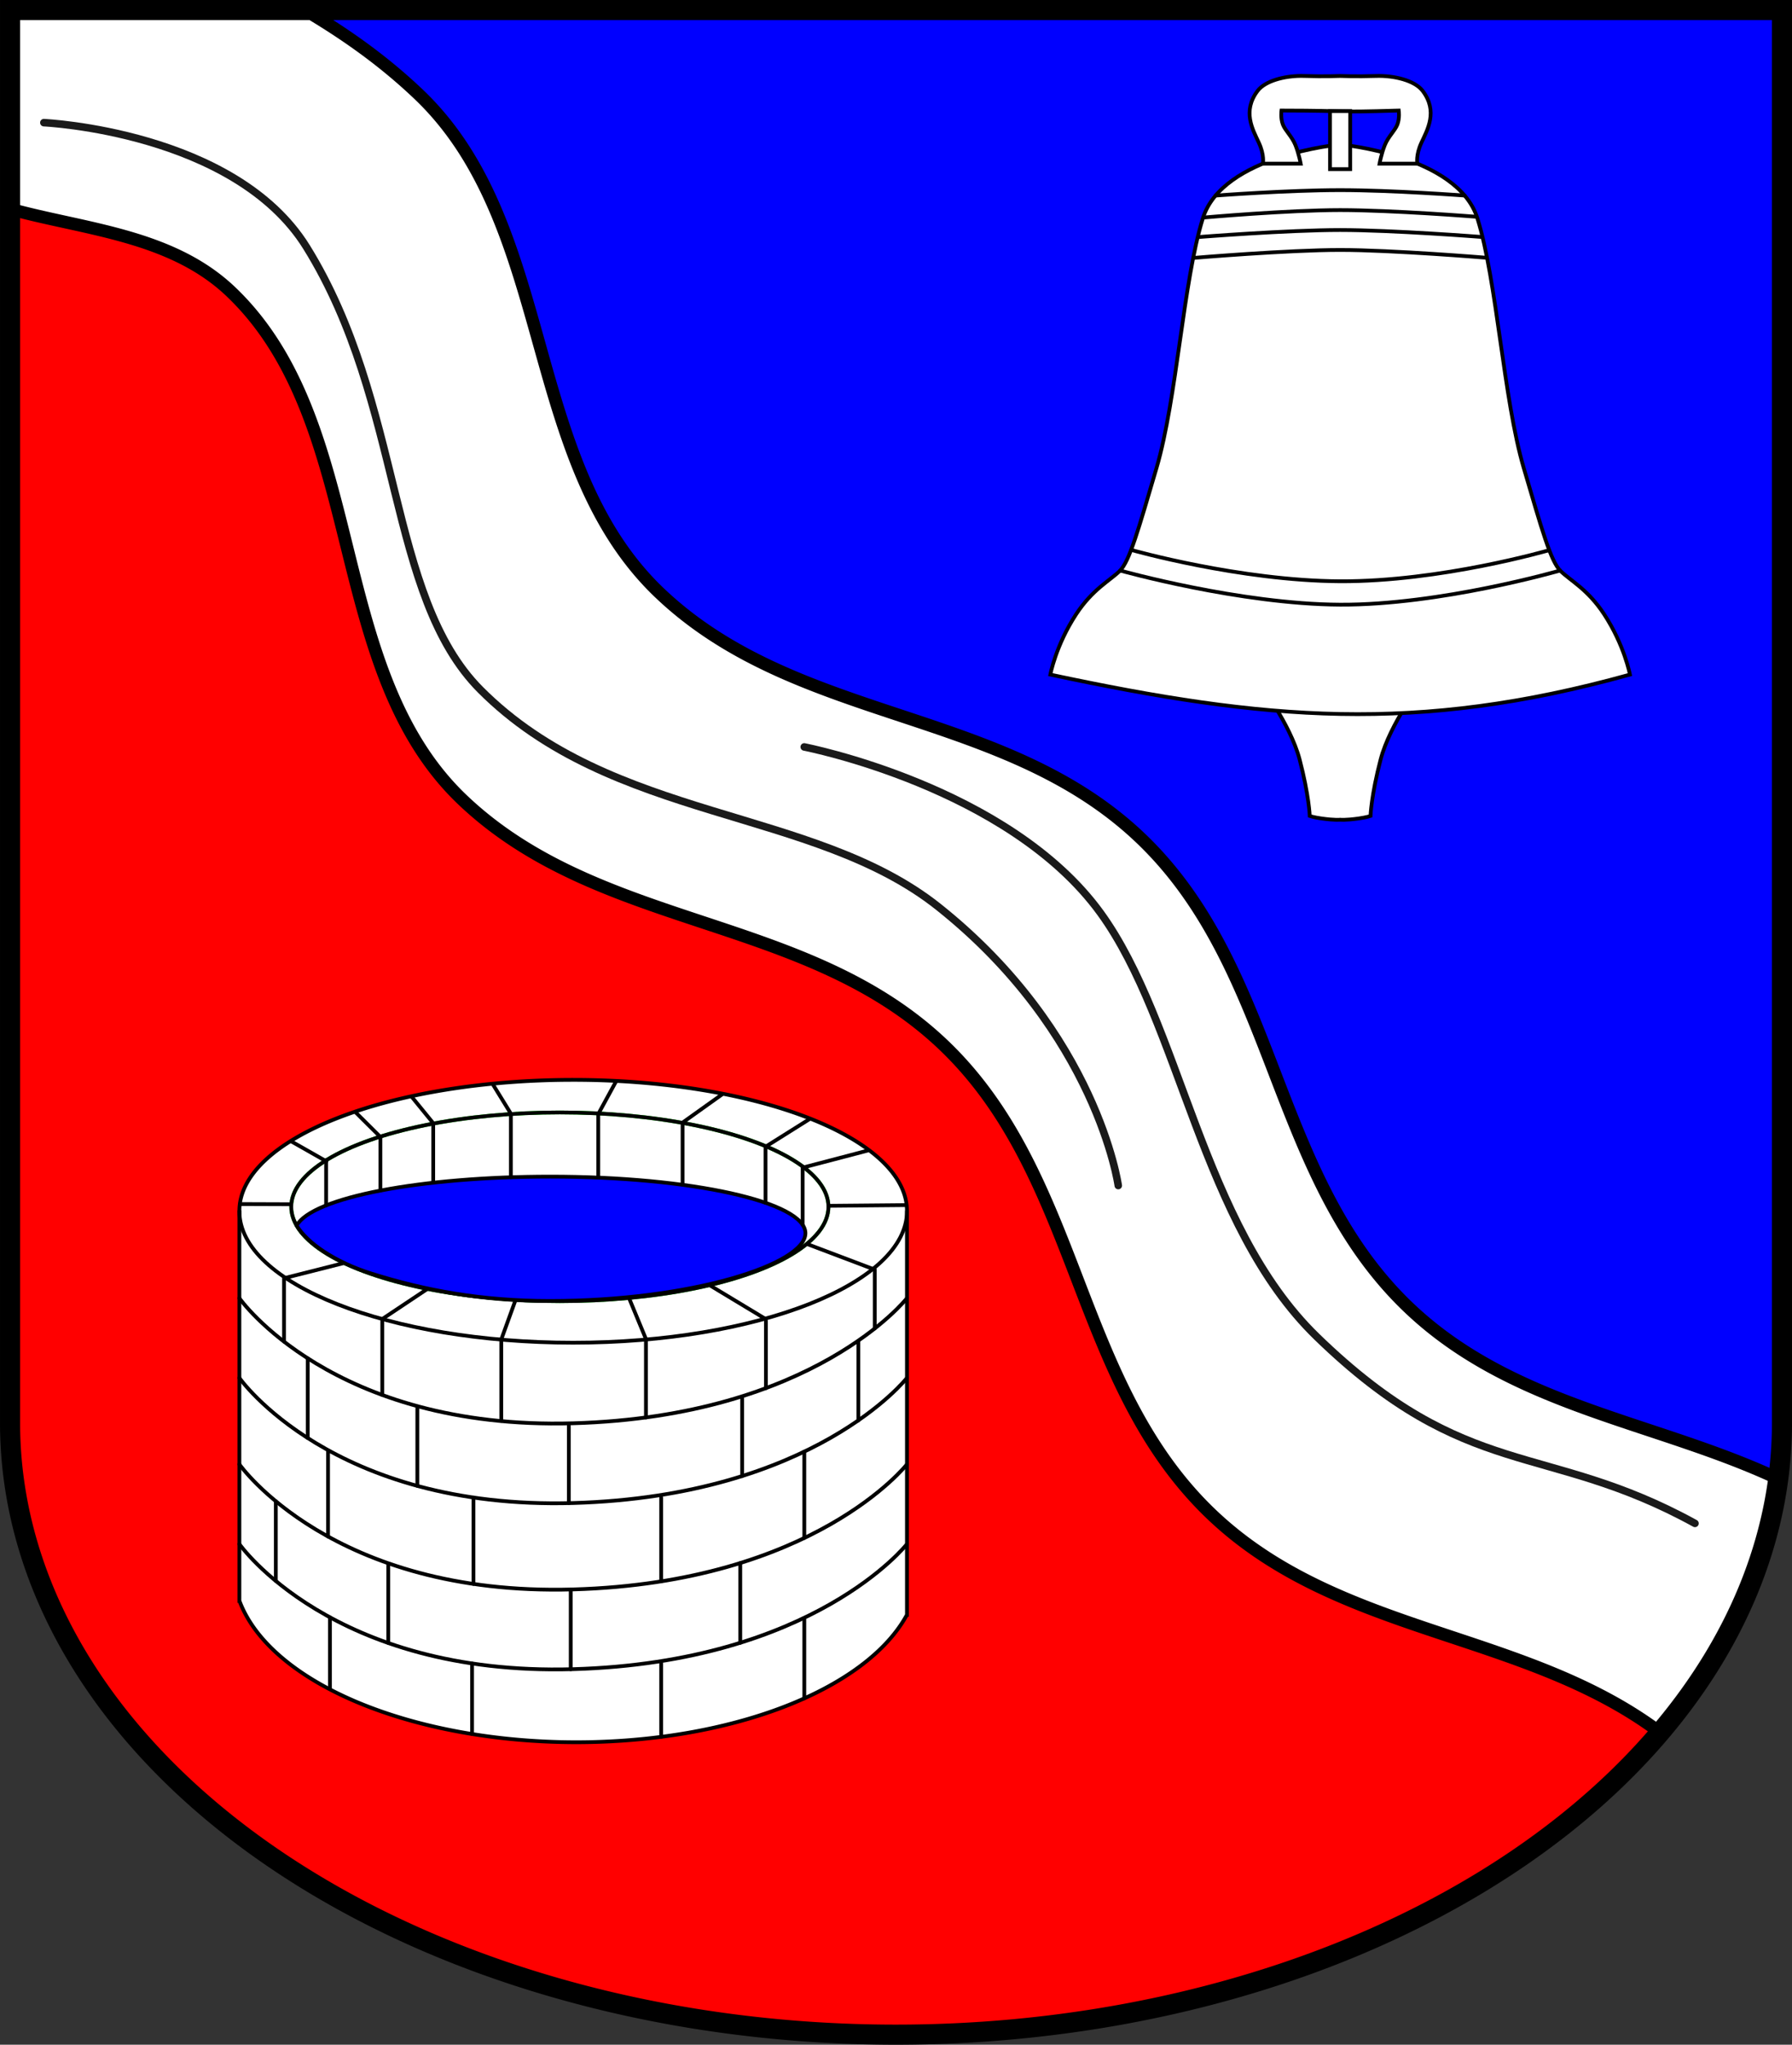 <?xml version="1.0" encoding="UTF-8" standalone="no"?>
<!-- Created with Inkscape (http://www.inkscape.org/) -->

<svg
   width="142.733mm"
   height="162.808mm"
   viewBox="0 0 142.733 162.808"
   version="1.1"
   id="svg4787"
   inkscape:version="1.2.2 (732a01da63, 2022-12-09)"
   sodipodi:docname="Wappen Schürensöhlen2.svg"
   xmlns:inkscape="http://www.inkscape.org/namespaces/inkscape"
   xmlns:sodipodi="http://sodipodi.sourceforge.net/DTD/sodipodi-0.dtd"
   xmlns="http://www.w3.org/2000/svg"
   xmlns:svg="http://www.w3.org/2000/svg">
  <rect x="0" y="0" width="142.733" height="162.808" fill="#333333" stroke="none"/>
  <sodipodi:namedview
     id="namedview4789"
     pagecolor="#ffffff"
     bordercolor="#666666"
     borderopacity="1.0"
     inkscape:showpageshadow="2"
     inkscape:pageopacity="0.0"
     inkscape:pagecheckerboard="0"
     inkscape:deskcolor="#d1d1d1"
     inkscape:document-units="mm"
     showgrid="false"
     inkscape:zoom="0.86989806"
     inkscape:cx="270.1466"
     inkscape:cy="308.65686"
     inkscape:current-layer="layer1" />
  <defs
     id="defs4784" />
  <g
     inkscape:label="Ebene 1"
     inkscape:groupmode="layer"
     id="layer1"
     transform="translate(-527.667,-73.389)">
    <g
       id="g4618"
       transform="translate(489.317,4.028)">
      <path
         id="path3851"
         style="fill:#0000ff;stroke:none;stroke-width:1.6;stroke-linecap:round;stroke-dasharray:none"
         d="M 39.151,70.16 V 182.652 a 70.567,48.716 0 0 0 70.567,48.716 70.567,48.716 0 0 0 70.566,-48.716 70.567,48.716 0 0 0 0,-5.2e-4 V 70.16 Z" />
      <path
         id="path4323"
         style="fill:#ff0000;stroke:#1a1a1a;stroke-width:0.6;stroke-linecap:round;stroke-dasharray:none"
         d="M 39.151,70.16 V 182.652 a 70.567,48.716 0 0 0 70.567,48.716 70.567,48.716 0 0 0 64.893,-29.622 L 141.264,182.479 130.881,155.736 98.161,135.601 74.25,100.363 43.026,70.16 Z" />
      <path
         id="path3529"
         style="fill:#ffffff;fill-opacity:1;stroke:#000000;stroke-width:1;stroke-dasharray:none"
         d="m 39.151,70.16 v 15.84 c 5.963,1.643 12.842,2.061 17.594,6.593 10.983,10.474 7.439,29.958 18.422,40.432 10.983,10.474 27.349,9.069 38.332,19.542 10.983,10.474 10.36,26.894 21.343,37.368 10.141,9.671 24.863,9.234 35.707,17.352 a 70.567,48.716 0 0 0 9.411,-20.195 c -9.788,-4.577 -21.131,-5.724 -29.414,-13.623 -10.983,-10.474 -10.36,-26.894 -21.342,-37.368 -10.983,-10.474 -27.349,-9.069 -38.332,-19.543 C 79.888,106.085 82.701,87.367 71.719,76.893 68.834,74.142 65.774,72.014 62.639,70.16 Z" />
      <path
         style="fill:none;stroke:#1a1a1a;stroke-width:0.6;stroke-linecap:round;stroke-dasharray:none"
         d="m 41.844,79.127 c 0,0 15.201,0.697 20.922,9.91 7.742,12.469 6.387,27.748 13.843,35.237 10.508,10.554 26.481,9.334 36.496,17.304 12.628,10.049 14.315,22.181 14.315,22.181"
         id="path4105"
         sodipodi:nodetypes="csssc" />
      <path
         style="fill:none;stroke:#1a1a1a;stroke-width:0.6;stroke-linecap:round;stroke-dasharray:none"
         d="m 102.408,128.836 c 0,0 16.282,3.146 23.596,13.214 6.391,8.796 8.021,24.81 17.225,33.743 11.988,11.635 18.198,8.311 30.125,14.866"
         id="path4107"
         sodipodi:nodetypes="cssc" />
      <path
         id="path4382"
         style="fill:none;stroke:#000000;stroke-width:1.6;stroke-linecap:round;stroke-dasharray:none"
         d="M 39.151,70.16 V 182.652 a 70.567,48.716 0 0 0 70.567,48.716 70.567,48.716 0 0 0 70.566,-48.716 70.567,48.716 0 0 0 0,-5.2e-4 V 70.16 Z" />
      <g
         id="g2733"
         transform="translate(1.154,-1.508)">
        <path
           id="path2718"
           style="fill:#ffffff;stroke:#000000;stroke-width:0.3;stroke-linecap:round;stroke-dasharray:none"
           d="m 137.43,125.194 c 0,0 2.531,3.282 3.281,6.146 0.751,2.864 0.806,4.5 0.806,4.5 0,0 0.309,0.111 0.946,0.199 1.065,0.149 1.474,0.097 1.474,0.097 0,0 0.409,0.052 1.474,-0.097 0.637,-0.089 0.946,-0.199 0.946,-0.199 0,0 0.055,-1.636 0.806,-4.5 0.751,-2.864 3.281,-6.146 3.281,-6.146 h -6.507 z" />
        <path
           id="path2091"
           style="fill:#ffffff;stroke:#000000;stroke-width:0.3;stroke-linecap:round;stroke-dasharray:none"
           d="m 143.937,82.371 c 0,0 -9.36,0.845 -10.933,5.879 -1.573,5.034 -2.059,14.334 -3.696,19.9 -1.441,4.896 -2.142,7.408 -2.918,8.174 -0.78,0.77 -2.173,1.461 -3.476,3.448 -1.626,2.478 -2.058,4.811 -2.058,4.811 17.081,3.639 29.136,4.725 46.163,0 0,0 -0.433,-2.333 -2.058,-4.811 -1.303,-1.987 -2.696,-2.678 -3.476,-3.448 -0.777,-0.766 -1.478,-3.278 -2.918,-8.174 -1.638,-5.566 -2.124,-14.866 -3.697,-19.9 C 153.297,83.217 143.937,82.371 143.937,82.371 Z"
           sodipodi:nodetypes="cssssccssssc" />
        <path
           id="path2262"
           style="fill:#ffffff;stroke:#000000;stroke-width:0.3;stroke-linecap:round;stroke-dasharray:none"
           d="m 140.814,76.915 c -1.346,0.007 -2.853,0.399 -3.452,1.191 -1.234,1.631 -0.377,3.096 0.096,4.115 0.473,1.019 0.326,1.678 0.326,1.678 h 3.011 c 0,0 -0.139,-0.779 -0.417,-1.474 -0.278,-0.695 -0.806,-1.14 -1.001,-1.641 -0.195,-0.501 -0.112,-1.113 -0.112,-1.113 6.087,0.011 3.641,0.167 9.343,0 0,0 0.084,0.612 -0.111,1.113 -0.195,0.501 -0.723,0.946 -1.001,1.641 -0.278,0.695 -0.418,1.474 -0.418,1.474 h 3.011 c 0,0 -0.146,-0.659 0.327,-1.678 0.473,-1.019 1.33,-2.484 0.096,-4.115 -0.639,-0.845 -2.311,-1.233 -3.719,-1.187 -1.573,0.052 -2.853,1.19e-4 -2.856,0 h -0.001 c -0.003,1.19e-4 -1.282,0.052 -2.856,0 -0.088,-0.003 -0.177,-0.004 -0.267,-0.004 z"
           sodipodi:nodetypes="sssccssccssccsssccss" />
        <rect
           style="fill:#ffffff;stroke:#000000;stroke-width:0.3;stroke-linecap:round;stroke-dasharray:none"
           id="rect2390"
           width="1.607"
           height="4.624"
           x="143.133"
           y="79.714" />
        <path
           style="fill:#ffffff;stroke:#000000;stroke-width:0.3;stroke-linecap:round;stroke-dasharray:none"
           d="m 134.018,86.441 c 0,0 5.744,-0.433 9.919,-0.433 4.175,-3e-6 9.92,0.433 9.92,0.433"
           id="path2464"
           sodipodi:nodetypes="czc" />
        <path
           style="fill:#ffffff;stroke:#000000;stroke-width:0.3;stroke-linecap:round;stroke-dasharray:none"
           d="m 133.113,88.186 c 0,0 6.649,-0.59 10.824,-0.59 4.175,-3e-6 10.844,0.531 10.844,0.531"
           id="path2468"
           sodipodi:nodetypes="czc" />
        <path
           style="fill:#ffffff;stroke:#000000;stroke-width:0.3;stroke-linecap:round;stroke-dasharray:none"
           d="m 132.641,89.744 c 0,0 7.121,-0.56 11.296,-0.56 4.175,-3e-6 11.257,0.551 11.257,0.551"
           id="path2470"
           sodipodi:nodetypes="czc" />
        <path
           style="fill:#ffffff;stroke:#000000;stroke-width:0.3;stroke-linecap:round;stroke-dasharray:none"
           d="m 132.307,91.401 c 0,0 7.455,-0.629 11.63,-0.629 4.175,-3e-6 11.65,0.619 11.65,0.619"
           id="path2472"
           sodipodi:nodetypes="czc" />
        <path
           style="fill:#ffffff;stroke:#000000;stroke-width:0.3;stroke-linecap:round;stroke-dasharray:none"
           d="m 126.418,116.296 c 0,0 9.525,2.679 17.519,2.719 7.994,0.039 17.52,-2.719 17.52,-2.719"
           id="path2478"
           sodipodi:nodetypes="czc" />
        <path
           style="fill:#ffffff;stroke:#000000;stroke-width:0.3;stroke-linecap:round;stroke-dasharray:none"
           d="m 127.311,114.659 c 0,0 8.631,2.453 16.626,2.493 7.994,0.039 16.636,-2.473 16.636,-2.473"
           id="path2558"
           sodipodi:nodetypes="czc" />
      </g>
      <g
         id="g2087"
         transform="translate(3.775,-1.258)">
        <path
           id="path915"
           style="fill:#ffffff;stroke:#000000;stroke-width:0.3;stroke-linecap:round;stroke-dasharray:none"
           d="m 80.228,156.601 a 26.585,10.422 0 0 0 -26.585,10.422 v 31.076 l 0.011,5.1e-4 a 27.308,13.793 0 0 0 26.824,11.243 27.308,13.793 0 0 0 26.331,-10.145 h 0.004 V 167.023 A 26.585,10.422 0 0 0 80.228,156.601 Z" />
        <ellipse
           style="fill:none;stroke:#00ff00;stroke-width:0.3;stroke-linecap:round;stroke-dasharray:none"
           id="path976"
           cx="79.166"
           cy="166.709"
           rx="21.394"
           ry="7.512" />
        <ellipse
           style="fill:none;stroke:#000000;stroke-width:0.3;stroke-linecap:round;stroke-dasharray:none"
           id="ellipse1269"
           cx="79.166"
           cy="166.709"
           rx="21.394"
           ry="7.512" />
        <path
           id="ellipse1271"
           style="fill:#0000ff;stroke:#000000;stroke-width:0.3;stroke-linecap:round;stroke-dasharray:none"
           d="m 78.405,164.305 c -10.261,5.4e-4 -18.949,1.638 -20.204,3.896 0.84,1.397 3.053,2.911 5.934,3.819 4.262,1.343 8.774,2.187 14.242,2.188 11.224,3e-5 20.351,-2.908 20.35,-5.397 -4.31e-4,-2.489 -9.099,-4.506 -20.322,-4.506 z"
           sodipodi:nodetypes="ccsccc" />
        <path
           id="path1359"
           style="fill:none;stroke:#000000;stroke-width:0.3;stroke-linecap:round"
           d="m 106.817,167.046 c 0,5.79 -11.96,10.484 -26.594,10.484 -14.634,0 -26.579,-4.682 -26.579,-10.472"
           sodipodi:nodetypes="csc" />
        <path
           style="fill:none;stroke:#000000;stroke-width:0.3;stroke-linecap:round;stroke-dasharray:none"
           d="m 53.642,173.984 c 0,0 7.369,10.512 26.585,9.961 19.217,-0.551 26.585,-9.961 26.585,-9.961"
           id="path1432"
           sodipodi:nodetypes="czc" />
        <path
           style="fill:none;stroke:#000000;stroke-width:0.3;stroke-linecap:round;stroke-dasharray:none"
           d="m 53.642,180.334 c 0,0 7.369,10.512 26.585,9.961 19.217,-0.551 26.585,-9.961 26.585,-9.961"
           id="path1438"
           sodipodi:nodetypes="czc" />
        <path
           style="fill:none;stroke:#000000;stroke-width:0.3;stroke-linecap:round;stroke-dasharray:none"
           d="m 53.642,187.213 c 0,0 7.369,10.512 26.585,9.961 19.217,-0.551 26.585,-9.961 26.585,-9.961"
           id="path1440"
           sodipodi:nodetypes="czc" />
        <path
           style="fill:none;stroke:#000000;stroke-width:0.3;stroke-linecap:round;stroke-dasharray:none"
           d="m 53.642,193.563 c 0,0 7.369,10.512 26.585,9.961 19.217,-0.551 26.585,-9.961 26.585,-9.961"
           id="path1442"
           sodipodi:nodetypes="czc" />
        <path
           style="fill:none;stroke:#000000;stroke-width:0.3;stroke-linecap:round;stroke-dasharray:none"
           d="m 60.854,199.395 v 5.674"
           id="path1444"
           sodipodi:nodetypes="cc" />
        <path
           style="fill:none;stroke:#000000;stroke-width:0.3;stroke-linecap:round;stroke-dasharray:none"
           d="m 72.176,203.071 2e-6,5.618"
           id="path1466"
           sodipodi:nodetypes="cc" />
        <path
           style="fill:none;stroke:#000000;stroke-width:0.3;stroke-linecap:round;stroke-dasharray:none"
           d="m 87.238,203.071 2e-6,5.843"
           id="path1468"
           sodipodi:nodetypes="cc" />
        <path
           style="fill:none;stroke:#000000;stroke-width:0.3;stroke-linecap:round;stroke-dasharray:none"
           d="m 98.638,199.469 2e-6,6.38"
           id="path1470"
           sodipodi:nodetypes="cc" />
        <path
           style="fill:none;stroke:#000000;stroke-width:0.3;stroke-linecap:round;stroke-dasharray:none"
           d="m 56.544,190.152 v 6.35"
           id="path1495"
           sodipodi:nodetypes="cc" />
        <path
           style="fill:none;stroke:#000000;stroke-width:0.3;stroke-linecap:round;stroke-dasharray:none"
           d="m 65.502,195.131 v 6.311"
           id="path1497"
           sodipodi:nodetypes="cc" />
        <path
           style="fill:none;stroke:#000000;stroke-width:0.3;stroke-linecap:round;stroke-dasharray:none"
           d="m 80.033,197.23 v 6.3"
           id="path1499"
           sodipodi:nodetypes="cc" />
        <path
           style="fill:none;stroke:#000000;stroke-width:0.3;stroke-linecap:round;stroke-dasharray:none"
           d="m 93.537,195.075 v 6.35"
           id="path1501"
           sodipodi:nodetypes="cc" />
        <path
           style="fill:none;stroke:#000000;stroke-width:0.3;stroke-linecap:round;stroke-dasharray:none"
           d="m 60.704,186.176 v 6.787"
           id="path1530"
           sodipodi:nodetypes="cc" />
        <path
           style="fill:none;stroke:#000000;stroke-width:0.3;stroke-linecap:round;stroke-dasharray:none"
           d="m 72.287,189.858 -2e-6,6.879"
           id="path1532"
           sodipodi:nodetypes="cc" />
        <path
           style="fill:none;stroke:#000000;stroke-width:0.3;stroke-linecap:round;stroke-dasharray:none"
           d="m 87.238,189.858 10e-7,6.676"
           id="path1534"
           sodipodi:nodetypes="cc" />
        <path
           style="fill:none;stroke:#000000;stroke-width:0.3;stroke-linecap:round;stroke-dasharray:none"
           d="m 98.638,186.202 v 6.879"
           id="path1536"
           sodipodi:nodetypes="cc" />
        <path
           style="fill:none;stroke:#000000;stroke-width:0.3;stroke-linecap:round;stroke-dasharray:none"
           d="m 59.085,178.771 v 6.35"
           id="path1569"
           sodipodi:nodetypes="cc" />
        <path
           style="fill:none;stroke:#000000;stroke-width:0.3;stroke-linecap:round;stroke-dasharray:none"
           d="m 67.815,182.632 v 6.298"
           id="path1571"
           sodipodi:nodetypes="cc" />
        <path
           style="fill:none;stroke:#000000;stroke-width:0.3;stroke-linecap:round;stroke-dasharray:none"
           d="m 79.883,184.127 -1e-6,6.177"
           id="path1573"
           sodipodi:nodetypes="cc" />
        <path
           style="fill:none;stroke:#000000;stroke-width:0.3;stroke-linecap:round;stroke-dasharray:none"
           d="m 93.687,181.932 v 6.217"
           id="path1575"
           sodipodi:nodetypes="cc" />
        <path
           style="fill:none;stroke:#000000;stroke-width:0.3;stroke-linecap:round;stroke-dasharray:none"
           d="m 102.944,177.445 v 6.269"
           id="path1577"
           sodipodi:nodetypes="cc" />
        <path
           style="fill:none;stroke:#000000;stroke-width:0.3;stroke-linecap:round;stroke-dasharray:none"
           d="m 57.197,172.438 -1e-6,5.006"
           id="path1651"
           sodipodi:nodetypes="cc" />
        <path
           style="fill:none;stroke:#000000;stroke-width:0.3;stroke-linecap:round;stroke-dasharray:none"
           d="m 65.023,175.763 v 5.929"
           id="path1653"
           sodipodi:nodetypes="cc" />
        <path
           style="fill:none;stroke:#000000;stroke-width:0.3;stroke-linecap:round;stroke-dasharray:none"
           d="m 74.501,177.404 v 6.35"
           id="path1655"
           sodipodi:nodetypes="cc" />
        <path
           style="fill:none;stroke:#000000;stroke-width:0.3;stroke-linecap:round;stroke-dasharray:none"
           d="m 86.024,177.404 v 6.079"
           id="path1657"
           sodipodi:nodetypes="cc" />
        <path
           style="fill:none;stroke:#000000;stroke-width:0.3;stroke-linecap:round;stroke-dasharray:none"
           d="m 95.581,175.8 v 5.348"
           id="path1659"
           sodipodi:nodetypes="cc" />
        <path
           style="fill:none;stroke:#000000;stroke-width:0.3;stroke-linecap:round;stroke-dasharray:none"
           d="m 104.248,171.699 v 4.7"
           id="path1661"
           sodipodi:nodetypes="cc" />
        <path
           style="fill:none;stroke:#000000;stroke-width:0.3;stroke-linecap:round;stroke-dasharray:none"
           d="m 75.267,159.341 -10e-7,5.006"
           id="path1747"
           sodipodi:nodetypes="cc" />
        <path
           style="fill:none;stroke:#000000;stroke-width:0.3;stroke-linecap:round;stroke-dasharray:none"
           d="m 82.228,159.341 -10e-7,5.006"
           id="path1749"
           sodipodi:nodetypes="cc" />
        <path
           style="fill:none;stroke:#000000;stroke-width:0.3;stroke-linecap:round;stroke-dasharray:none"
           d="m 88.942,160.038 3e-6,4.919"
           id="path1751"
           sodipodi:nodetypes="cc" />
        <path
           style="fill:none;stroke:#000000;stroke-width:0.3;stroke-linecap:round;stroke-dasharray:none"
           d="m 95.549,162.034 -10e-7,4.356"
           id="path1753"
           sodipodi:nodetypes="cc" />
        <path
           style="fill:none;stroke:#000000;stroke-width:0.3;stroke-linecap:round;stroke-dasharray:none"
           d="m 98.506,163.497 -10e-7,4.647"
           id="path1755"
           sodipodi:nodetypes="cc" />
        <path
           style="fill:none;stroke:#000000;stroke-width:0.3;stroke-linecap:round;stroke-dasharray:none"
           d="m 69.081,160.084 -2e-6,4.707"
           id="path1757"
           sodipodi:nodetypes="cc" />
        <path
           style="fill:none;stroke:#000000;stroke-width:0.3;stroke-linecap:round;stroke-dasharray:none"
           d="m 64.873,161.119 -10e-7,4.297"
           id="path1759"
           sodipodi:nodetypes="cc" />
        <path
           style="fill:none;stroke:#000000;stroke-width:0.3;stroke-linecap:round;stroke-dasharray:none"
           d="m 60.551,163.006 -10e-7,3.59"
           id="path1761"
           sodipodi:nodetypes="cc" />
        <path
           style="fill:#ffffff;stroke:#000000;stroke-width:0.3;stroke-linecap:round;stroke-dasharray:none"
           d="m 57.211,172.39 4.771,-1.206"
           id="path1867"
           sodipodi:nodetypes="cc" />
        <path
           style="fill:#ffffff;stroke:#000000;stroke-width:0.3;stroke-linecap:round;stroke-dasharray:none"
           d="M 68.621,173.244 65.023,175.645"
           id="path1869"
           sodipodi:nodetypes="cc" />
        <path
           style="fill:#ffffff;stroke:#000000;stroke-width:0.3;stroke-linecap:round;stroke-dasharray:none"
           d="m 74.506,177.258 1.111,-3.068"
           id="path1871" />
        <path
           style="fill:#ffffff;stroke:#000000;stroke-width:0.3;stroke-linecap:round;stroke-dasharray:none"
           d="m 86.038,177.268 -1.357,-3.284"
           id="path1873" />
        <path
           style="fill:#ffffff;stroke:#000000;stroke-width:0.3;stroke-linecap:round;stroke-dasharray:none"
           d="m 91.131,172.971 4.414,2.664"
           id="path1875" />
        <path
           style="fill:#ffffff;stroke:#000000;stroke-width:0.3;stroke-linecap:round;stroke-dasharray:none"
           d="m 98.901,169.688 5.256,1.988"
           id="path1877" />
        <path
           style="fill:#ffffff;stroke:#000000;stroke-width:0.3;stroke-linecap:round;stroke-dasharray:none"
           d="m 100.612,166.629 6.16,-0.056"
           id="path1879" />
        <path
           style="fill:#ffffff;stroke:#000000;stroke-width:0.3;stroke-linecap:round;stroke-dasharray:none"
           d="m 98.582,163.57 5.145,-1.349"
           id="path1881" />
        <path
           style="fill:#ffffff;stroke:#000000;stroke-width:0.3;stroke-linecap:round;stroke-dasharray:none"
           d="m 95.564,161.916 3.476,-2.183"
           id="path1883" />
        <path
           style="fill:#ffffff;stroke:#000000;stroke-width:0.3;stroke-linecap:round;stroke-dasharray:none"
           d="m 88.932,160.011 3.156,-2.252"
           id="path1885" />
        <path
           style="fill:#ffffff;stroke:#000000;stroke-width:0.3;stroke-linecap:round;stroke-dasharray:none"
           d="m 82.244,159.288 1.404,-2.572"
           id="path1887" />
        <path
           style="fill:#ffffff;stroke:#000000;stroke-width:0.3;stroke-linecap:round;stroke-dasharray:none"
           d="m 75.264,159.288 -1.446,-2.35"
           id="path1889" />
        <path
           style="fill:#ffffff;stroke:#000000;stroke-width:0.3;stroke-linecap:round;stroke-dasharray:none"
           d="m 69.118,160.094 -1.724,-2.113"
           id="path1891" />
        <path
           style="fill:#ffffff;stroke:#000000;stroke-width:0.3;stroke-linecap:round;stroke-dasharray:none"
           d="m 64.891,161.165 -1.974,-1.961"
           id="path1893" />
        <path
           style="fill:#ffffff;stroke:#000000;stroke-width:0.3;stroke-linecap:round;stroke-dasharray:none"
           d="m 60.567,163.084 -2.767,-1.571"
           id="path1895" />
        <path
           style="fill:#ffffff;stroke:#000000;stroke-width:0.3;stroke-linecap:round;stroke-dasharray:none"
           d="m 57.745,166.504 -4.06,-0.014"
           id="path1897" />
      </g>
    </g>
  </g>
</svg>
